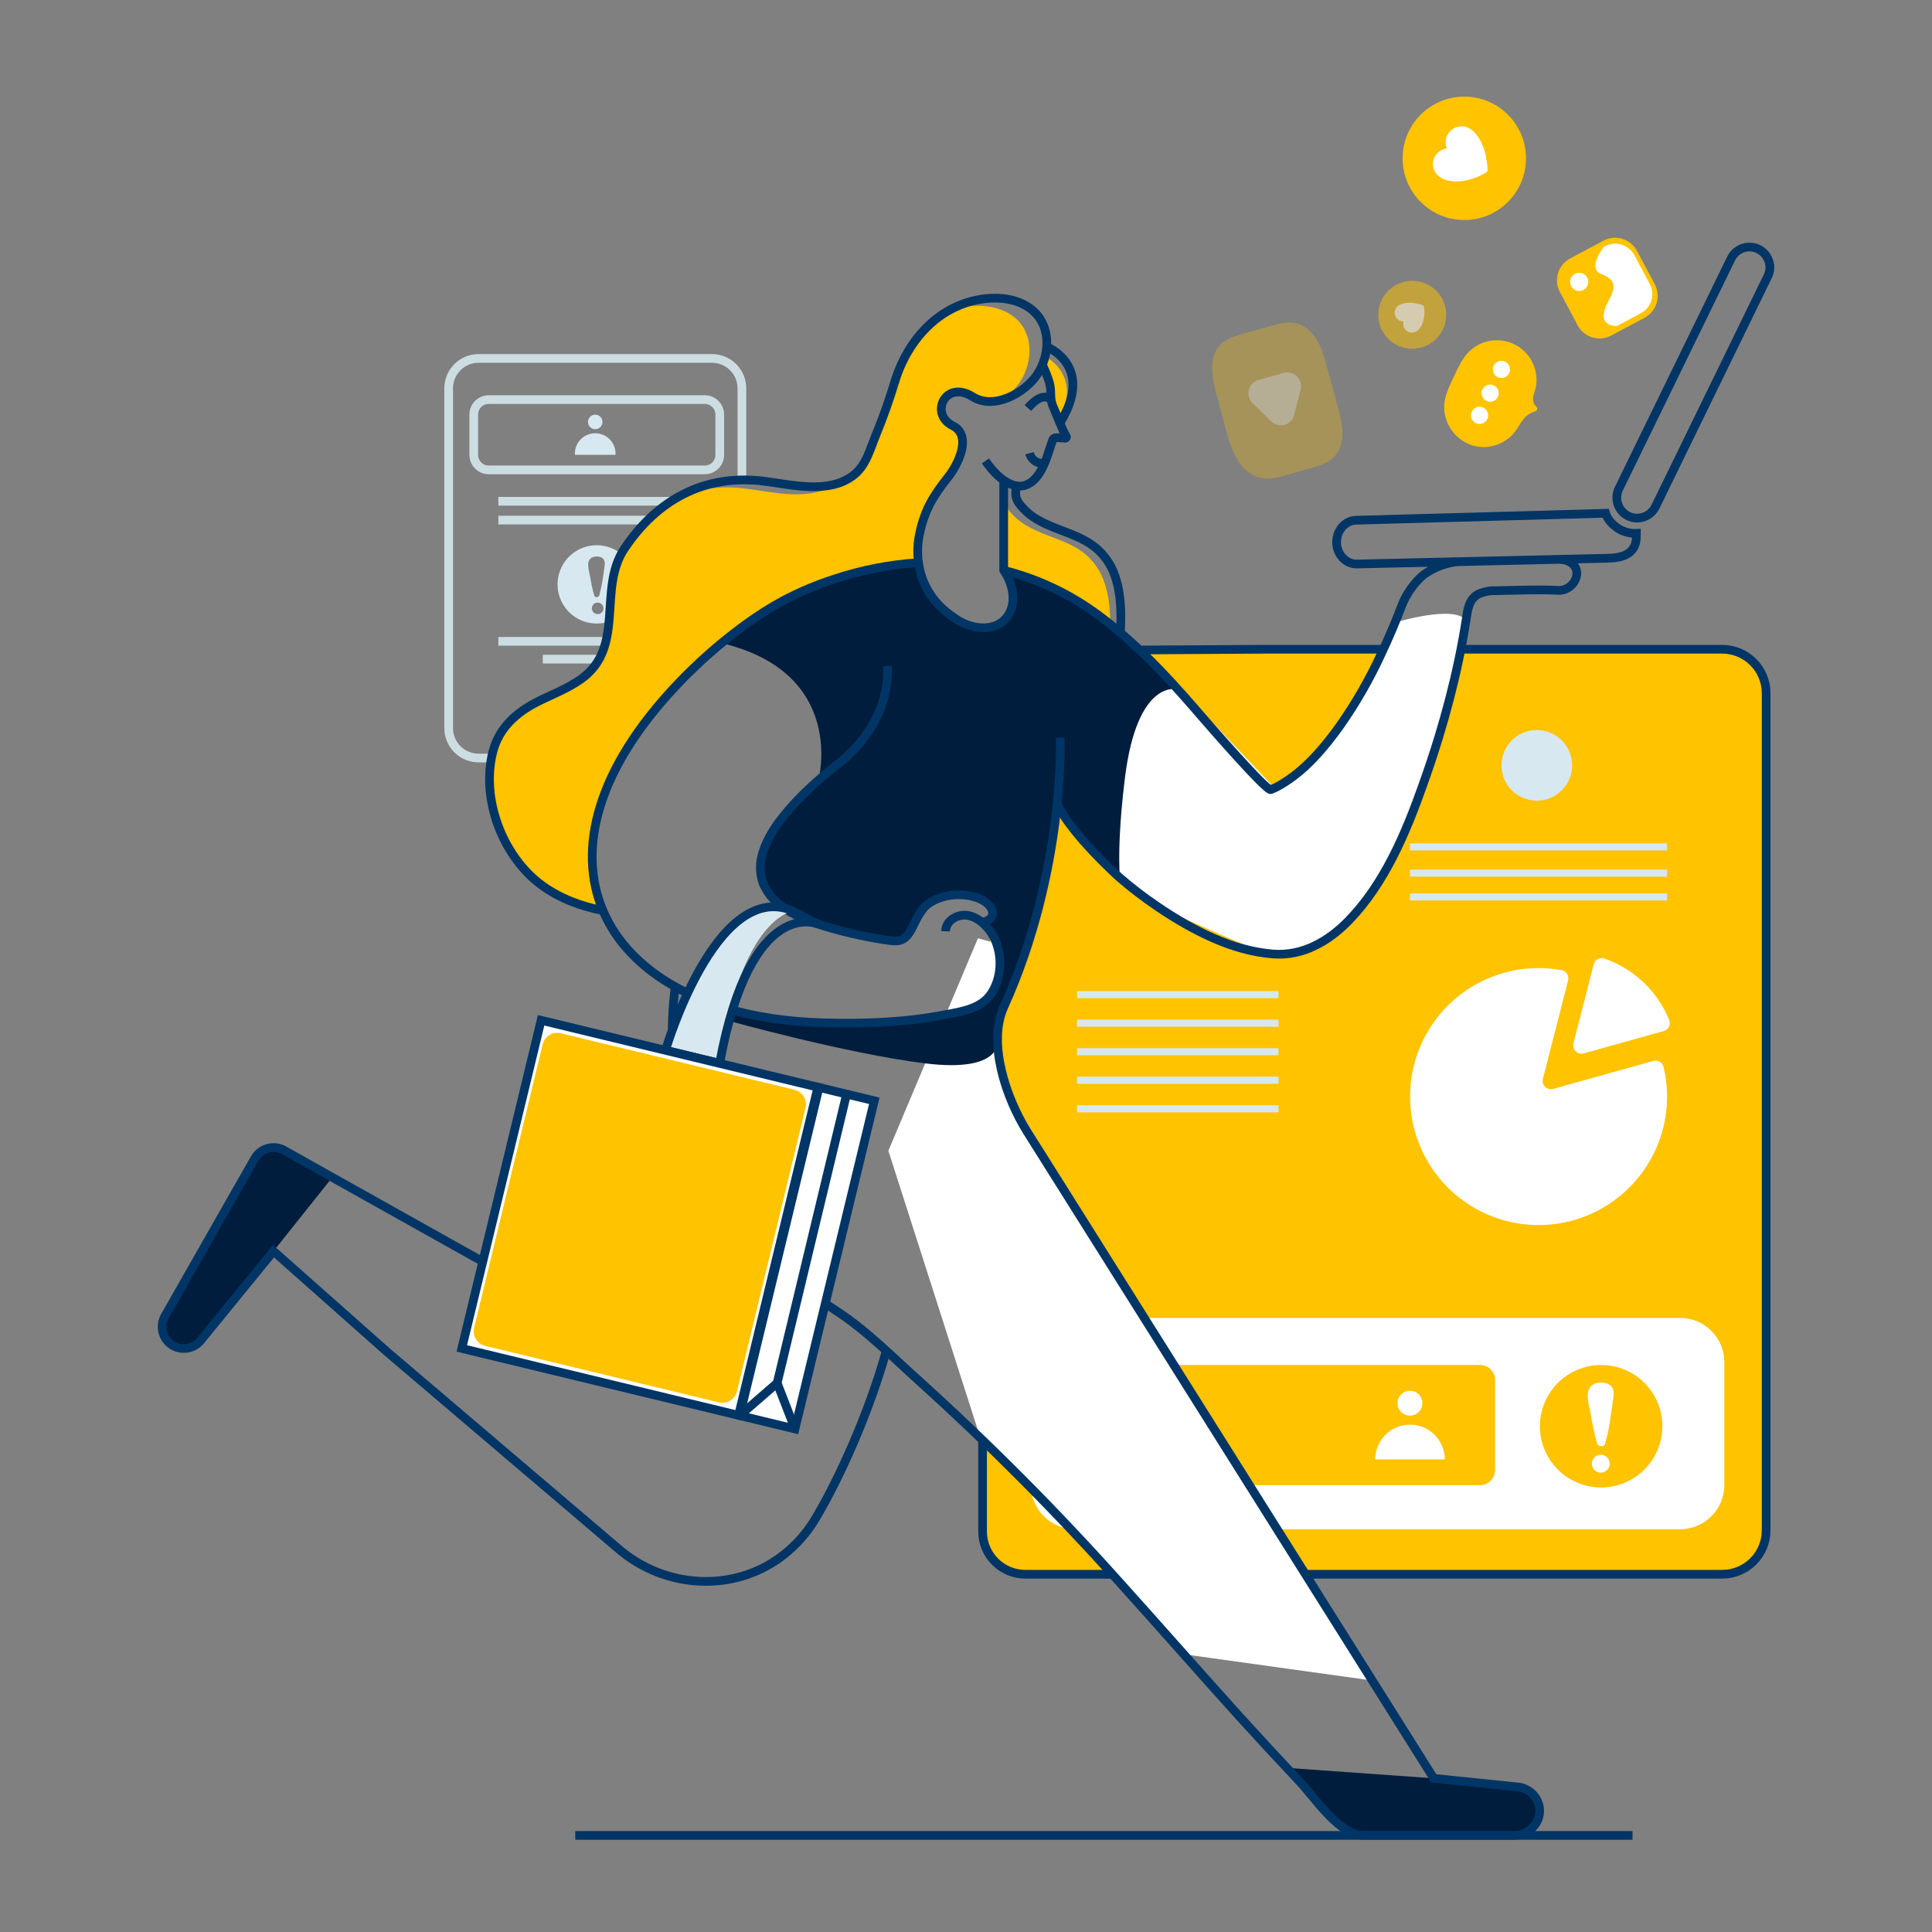 <svg width="331" height="331" viewBox="0 0 331 331" fill="none" xmlns="http://www.w3.org/2000/svg">
<rect x="0" y="0" width="331" height="331" fill="#808080" stroke="none"/>
<path d="M106.203 129.871H81.993C81.32 129.871 80.652 129.738 80.03 129.48C79.407 129.222 78.842 128.844 78.366 128.367C77.889 127.89 77.512 127.324 77.254 126.702C76.997 126.079 76.865 125.411 76.866 124.737V66.531C76.866 65.858 76.999 65.191 77.257 64.569C77.514 63.948 77.892 63.383 78.368 62.907C78.844 62.431 79.41 62.053 80.032 61.796C80.653 61.539 81.32 61.407 81.993 61.407H121.962C122.636 61.405 123.304 61.536 123.928 61.792C124.552 62.049 125.119 62.426 125.597 62.902C126.074 63.378 126.454 63.943 126.712 64.566C126.971 65.189 127.105 65.857 127.105 66.531V82.231" stroke="#CCDDE2" stroke-width="1.49" stroke-miterlimit="10"/>
<path d="M120.747 68.46H83.731C82.314 68.46 81.165 69.609 81.165 71.025V77.936C81.165 79.353 82.314 80.502 83.731 80.502H120.747C122.163 80.502 123.312 79.353 123.312 77.936V71.025C123.312 69.609 122.163 68.46 120.747 68.46Z" stroke="#CCDDE2" stroke-width="1.49" stroke-miterlimit="10"/>
<path d="M101.979 73.531C102.666 73.531 103.223 72.974 103.223 72.287C103.223 71.599 102.666 71.042 101.979 71.042C101.291 71.042 100.734 71.599 100.734 72.287C100.734 72.974 101.291 73.531 101.979 73.531Z" fill="#D7E8F0"/>
<path d="M98.5 77.923C98.471 77.449 98.538 76.974 98.7 76.526C98.862 76.079 99.113 75.67 99.439 75.323C99.764 74.977 100.157 74.701 100.593 74.513C101.03 74.324 101.5 74.227 101.975 74.227C102.451 74.227 102.921 74.324 103.357 74.513C103.793 74.701 104.187 74.977 104.512 75.323C104.838 75.67 105.089 76.079 105.25 76.526C105.412 76.974 105.48 77.449 105.451 77.923H98.5Z" fill="#D7E8F0"/>
<path d="M102.233 93.408C100.906 93.408 99.609 93.802 98.505 94.539C97.402 95.276 96.542 96.324 96.034 97.55C95.526 98.776 95.393 100.125 95.652 101.427C95.912 102.728 96.55 103.923 97.489 104.862C98.427 105.8 99.622 106.439 100.924 106.698C102.225 106.957 103.574 106.824 104.8 106.316C106.026 105.808 107.074 104.949 107.812 103.845C108.549 102.742 108.942 101.445 108.942 100.118C108.943 99.236 108.769 98.364 108.433 97.55C108.095 96.735 107.601 95.996 106.978 95.372C106.355 94.749 105.615 94.255 104.801 93.918C103.987 93.581 103.114 93.408 102.233 93.408ZM102.233 105.205C102.001 105.167 101.79 105.047 101.637 104.868C101.485 104.688 101.401 104.461 101.401 104.225C101.401 103.99 101.485 103.762 101.637 103.583C101.79 103.403 102.001 103.284 102.233 103.246C102.375 103.222 102.521 103.23 102.66 103.268C102.798 103.307 102.927 103.375 103.037 103.468C103.147 103.561 103.235 103.677 103.296 103.808C103.356 103.939 103.387 104.081 103.387 104.225C103.387 104.369 103.356 104.512 103.296 104.643C103.235 104.773 103.147 104.889 103.037 104.983C102.927 105.076 102.798 105.144 102.66 105.182C102.521 105.221 102.375 105.229 102.233 105.205ZM103.474 97.662C103.314 99.145 103.041 100.615 102.657 102.057C102.616 102.134 102.556 102.199 102.481 102.244C102.407 102.289 102.322 102.312 102.235 102.312C102.147 102.312 102.062 102.289 101.988 102.244C101.913 102.199 101.853 102.134 101.813 102.057C101.506 100.994 101.272 99.911 101.111 98.817C100.975 98.022 100.512 96.731 100.955 95.957C101.346 95.265 102.451 95.182 103.09 95.543C103.875 95.99 103.567 96.937 103.474 97.662Z" fill="#D7E8F0"/>
<path d="M85.378 85.878H118.151" stroke="#CCDDE2" stroke-width="1.49" stroke-miterlimit="10"/>
<path d="M85.378 89.105H118.151" stroke="#CCDDE2" stroke-width="1.49" stroke-miterlimit="10"/>
<path d="M85.378 109.875H118.151" stroke="#CCDDE2" stroke-width="1.49" stroke-miterlimit="10"/>
<path d="M92.992 112.928H110.538" stroke="#CCDDE2" stroke-width="1.49" stroke-miterlimit="10"/>
<path d="M287.841 117.433H237.605C233.423 117.433 230.032 120.823 230.032 125.006V210.804C230.032 214.987 233.423 218.378 237.605 218.378H287.841C292.024 218.378 295.414 214.987 295.414 210.804V125.006C295.414 120.823 292.024 117.433 287.841 117.433Z" fill="#FFC300"/>
<path d="M219.173 117.433H184.193C180.01 117.433 176.619 120.823 176.619 125.006V210.804C176.619 214.987 180.01 218.378 184.193 218.378H219.173C223.355 218.378 226.746 214.987 226.746 210.804V125.006C226.746 120.823 223.355 117.433 219.173 117.433Z" fill="#FFC300"/>
<path d="M179.515 269.709H295.054C297.05 269.708 298.964 268.915 300.376 267.504C301.788 266.092 302.582 264.178 302.584 262.182V118.763C302.584 117.774 302.39 116.795 302.012 115.881C301.633 114.967 301.079 114.137 300.38 113.437C299.68 112.738 298.85 112.184 297.936 111.805C297.022 111.427 296.043 111.232 295.054 111.233H216.534L196.012 111.355H195.952L185.575 111.759H185.542L182.812 111.865H182.57L182.368 113.49L181.971 116.512C181.975 116.518 181.978 116.525 181.978 116.532C181.978 116.539 181.975 116.546 181.971 116.552L178.74 121.338L178.078 122.308L176.255 133.979V134.036C176.215 134.019 176.175 133.996 176.125 133.969C176.086 133.946 176.048 133.92 176.013 133.89C175.399 133.428 174.938 132.793 174.689 132.066C174.083 130.53 173.938 128.495 173.931 126.879L173.534 135.747V135.78L172.981 147.626L172.845 150.807C173.103 150.347 173.474 149.685 173.904 148.894L172.531 157.672L172.246 163.998L171.538 179.982L171.511 180.577V180.806L171.326 184.698V184.788C171.326 184.788 170.796 196.211 170.796 196.227L170.747 197.286L170.134 201.91L168.347 214.849V262.182C168.347 263.531 168.711 264.854 169.399 266.014C170.088 267.173 171.076 268.126 172.259 268.772C174.5 269.987 176.979 269.825 179.442 269.742C180.104 269.722 180.766 269.693 181.428 269.656" fill="#FFC300"/>
<path d="M175.13 267.24C175.083 267.24 175.034 267.197 174.977 267.181C174.348 266.955 173.753 266.643 173.21 266.254C172.256 265.576 171.479 264.68 170.944 263.639C170.409 262.599 170.132 261.446 170.135 260.276V197.108L168.347 197.965L168.235 198.022L167.993 197.422L166.798 194.443L166.467 193.619L163.445 186.076C163.445 186.076 169.185 162.853 172.981 147.627C174.372 142.036 175.504 137.521 175.98 135.625C176.126 135.059 176.212 134.728 176.229 134.671C176.23 134.658 176.23 134.645 176.229 134.632C176.238 134.519 176.221 134.406 176.179 134.301C176.132 134.179 176.075 134.06 176.01 133.947C176.002 133.923 175.991 133.901 175.977 133.88C175.583 133.211 175.141 132.571 174.653 131.967L174.024 124.179L174.127 124.099L174.603 123.719L177.86 121.137L178.618 119.131L180.105 115.232L180.767 113.494H182.342H182.746H185.596L196.128 113.461H197.032L217.014 113.342H293.472C294.435 113.342 295.388 113.531 296.278 113.9C297.167 114.269 297.975 114.809 298.655 115.491C299.335 116.172 299.875 116.98 300.242 117.871C300.61 118.76 300.798 119.714 300.797 120.677V260.276C300.798 261.239 300.61 262.192 300.242 263.082C299.875 263.972 299.335 264.781 298.655 265.462C297.975 266.143 297.167 266.684 296.278 267.052C295.388 267.421 294.435 267.611 293.472 267.611H179.654" fill="#FFC300"/>
<path d="M182.779 111.428L185.486 111.412H185.543L195.936 111.355H196.009L216.531 111.233H295.054C297.051 111.234 298.966 112.027 300.378 113.439C301.79 114.851 302.583 116.766 302.584 118.763V262.182C302.582 264.178 301.788 266.092 300.376 267.504C298.965 268.915 297.05 269.708 295.054 269.709H175.672C173.727 269.709 171.861 268.936 170.486 267.561C169.11 266.185 168.337 264.319 168.337 262.374V246.715" stroke="#003566" stroke-width="1.49" stroke-miterlimit="10"/>
<path d="M287.842 225.792H184.193C180.01 225.792 176.619 229.182 176.619 233.365V254.42C176.619 258.603 180.01 261.993 184.193 261.993H287.842C292.025 261.993 295.415 258.603 295.415 254.42V233.365C295.415 229.182 292.025 225.792 287.842 225.792Z" fill="white"/>
<path d="M253.574 233.855H186.619C185.203 233.855 184.054 235.004 184.054 236.42V251.885C184.054 253.301 185.203 254.45 186.619 254.45H253.574C254.991 254.45 256.139 253.301 256.139 251.885V236.42C256.139 235.004 254.991 233.855 253.574 233.855Z" fill="#FFC300"/>
<path d="M241.562 242.53C242.739 242.53 243.693 241.576 243.693 240.398C243.693 239.221 242.739 238.267 241.562 238.267C240.384 238.267 239.43 239.221 239.43 240.398C239.43 241.576 240.384 242.53 241.562 242.53Z" fill="white"/>
<path d="M235.609 250.036C235.609 248.456 236.237 246.941 237.354 245.823C238.472 244.706 239.987 244.078 241.567 244.078C243.148 244.078 244.663 244.706 245.78 245.823C246.898 246.941 247.525 248.456 247.525 250.036H235.609Z" fill="white"/>
<path d="M274.324 233.858C272.248 233.856 270.218 234.47 268.491 235.621C266.765 236.773 265.418 238.411 264.623 240.329C263.827 242.246 263.618 244.357 264.022 246.393C264.426 248.429 265.425 250.299 266.892 251.768C268.36 253.236 270.229 254.236 272.265 254.641C274.301 255.047 276.411 254.839 278.329 254.044C280.247 253.25 281.886 251.905 283.039 250.179C284.192 248.452 284.807 246.423 284.807 244.347C284.807 242.97 284.536 241.606 284.01 240.334C283.483 239.062 282.711 237.905 281.738 236.931C280.764 235.957 279.609 235.185 278.337 234.657C277.065 234.13 275.701 233.858 274.324 233.858ZM274.324 252.305C274.116 252.314 273.909 252.281 273.715 252.209C273.52 252.136 273.342 252.025 273.192 251.881C273.042 251.738 272.922 251.565 272.841 251.374C272.759 251.183 272.717 250.978 272.717 250.77C272.717 250.562 272.759 250.357 272.841 250.166C272.922 249.975 273.042 249.803 273.192 249.659C273.342 249.516 273.52 249.404 273.715 249.332C273.909 249.259 274.116 249.226 274.324 249.236C274.718 249.254 275.091 249.424 275.364 249.71C275.636 249.995 275.789 250.375 275.789 250.77C275.789 251.165 275.636 251.545 275.364 251.831C275.091 252.117 274.718 252.286 274.324 252.305ZM276.254 240.504C275.923 242.782 275.655 245.171 274.976 247.376C274.824 247.909 273.821 247.909 273.652 247.376C273.171 245.715 272.804 244.023 272.553 242.312C272.341 241.07 271.616 239.051 272.311 237.846C272.924 236.764 274.652 236.635 275.645 237.184C276.883 237.886 276.386 239.372 276.254 240.504Z" fill="#FFC300"/>
<path d="M285.466 190.405C284.957 194.791 283.142 198.922 280.255 202.263C277.368 205.604 273.544 207.999 269.278 209.139C265.013 210.278 260.503 210.109 256.335 208.652C252.167 207.196 248.534 204.52 245.906 200.972C243.278 197.424 241.778 193.167 241.6 188.756C241.422 184.344 242.575 179.981 244.909 176.233C247.243 172.485 250.649 169.526 254.687 167.739C258.724 165.951 263.205 165.42 267.549 166.212C267.74 166.249 267.921 166.325 268.081 166.434C268.242 166.544 268.379 166.685 268.483 166.849C268.587 167.014 268.656 167.198 268.686 167.39C268.716 167.582 268.706 167.778 268.657 167.966L268.224 169.658L264.338 184.831C264.276 185.073 264.279 185.327 264.346 185.567C264.413 185.808 264.542 186.027 264.721 186.201C264.899 186.376 265.12 186.501 265.362 186.563C265.604 186.625 265.858 186.622 266.099 186.555L281.182 182.338L283.245 181.762C283.428 181.711 283.621 181.696 283.81 181.721C283.999 181.745 284.182 181.807 284.346 181.903C284.511 181.999 284.655 182.127 284.769 182.28C284.884 182.432 284.966 182.607 285.012 182.792C285.606 185.284 285.759 187.86 285.466 190.405Z" fill="white"/>
<path d="M285.984 174.768C286.055 174.952 286.087 175.15 286.077 175.349C286.067 175.547 286.015 175.74 285.926 175.917C285.836 176.094 285.711 176.25 285.557 176.375C285.403 176.501 285.225 176.592 285.034 176.644L283.614 177.042L271.33 180.474C271.09 180.541 270.836 180.544 270.594 180.481C270.352 180.419 270.131 180.295 269.952 180.12C269.774 179.945 269.645 179.726 269.577 179.486C269.51 179.245 269.508 178.992 269.569 178.75L272.744 166.397L273.048 165.212C273.096 165.023 273.182 164.847 273.301 164.693C273.42 164.539 273.57 164.412 273.74 164.319C273.911 164.226 274.099 164.169 274.292 164.152C274.486 164.134 274.681 164.157 274.865 164.219C277.364 165.081 279.65 166.469 281.568 168.288C283.485 170.108 284.991 172.317 285.984 174.768Z" fill="white"/>
<path d="M263.291 137.173C266.633 137.173 269.342 134.464 269.342 131.122C269.342 127.781 266.633 125.071 263.291 125.071C259.95 125.071 257.241 127.781 257.241 131.122C257.241 134.464 259.95 137.173 263.291 137.173Z" fill="#D7E8F0"/>
<path d="M285.611 144.494H241.565V145.706H285.611V144.494Z" fill="#D7E8F0"/>
<path d="M285.611 148.976H241.565V150.188H285.611V148.976Z" fill="#D7E8F0"/>
<path d="M285.611 153.062H241.565V154.273H285.611V153.062Z" fill="#D7E8F0"/>
<path d="M219.033 169.803H184.53V171.014H219.033V169.803Z" fill="#D7E8F0"/>
<path d="M219.033 174.691H184.53V175.903H219.033V174.691Z" fill="#D7E8F0"/>
<path d="M219.033 179.578H184.53V180.79H219.033V179.578Z" fill="#D7E8F0"/>
<path d="M219.033 184.467H184.53V185.678H219.033V184.467Z" fill="#D7E8F0"/>
<path d="M219.033 189.355H184.53V190.567H219.033V189.355Z" fill="#D7E8F0"/>
<path d="M179.795 135.38C179.795 135.38 190.281 151.894 202.231 157.084C214.18 162.274 217.913 164.568 222.484 162.711C227.056 160.854 235.83 158.252 242.013 139.872C248.197 121.491 251.142 111.816 251.361 107.364C251.579 102.912 239.286 106.57 239.286 106.57C239.286 106.57 232.666 126.082 218.162 134.791L197.504 112.971L179.795 135.38Z" fill="white"/>
<path d="M167.543 160.758L175.983 163.048C175.983 163.048 166.182 176.563 174.898 190.713C183.613 204.864 201.56 233.412 201.56 233.412L235.911 288.027L203.784 283.549L179.796 257.274L167.549 245.064L152.201 197.151L167.543 160.758Z" fill="white"/>
<path d="M29.728 230.598C30.487 231.009 31.365 231.141 32.212 230.972C33.058 230.804 33.818 230.345 34.362 229.675L46.854 214.359L56.933 201.709L48.681 197.075C47.826 196.592 46.815 196.468 45.869 196.731C44.923 196.993 44.12 197.62 43.636 198.475L28.258 225.484C28.013 225.915 27.857 226.391 27.798 226.883C27.74 227.375 27.78 227.874 27.917 228.35C28.054 228.827 28.285 229.271 28.596 229.657C28.907 230.043 29.292 230.363 29.728 230.598Z" fill="#001D3D"/>
<path d="M219.874 302.839L230.271 313.067C231.168 313.952 232.377 314.449 233.637 314.451H259.637C260.444 314.454 261.234 314.222 261.911 313.785C262.588 313.346 263.123 312.72 263.45 311.983C263.778 311.246 263.884 310.43 263.755 309.634C263.626 308.838 263.269 308.096 262.726 307.5C262.042 306.735 261.098 306.254 260.078 306.149L245.656 304.67L219.874 302.839Z" fill="#001D3D"/>
<path d="M124.93 174.913C124.93 174.913 145.038 180.507 158.444 182.175C171.849 183.843 170.909 178.283 170.909 178.283L172.548 171.259C176.851 164.248 179.35 149.333 179.35 149.333L181.078 137.665L183.6 142.104L191.752 150.316L191.852 150.396C191.603 146.473 191.792 140.962 192.706 133.455C194.811 116.078 201.782 118.093 201.782 118.093L200.759 116.971C195.943 108.958 180.568 100.488 175.656 98.462C170.744 96.436 172.846 99.306 173.471 101.441C174.097 103.576 172.309 109.583 165.15 106.525C157.99 103.467 157.63 96.814 157.63 96.814H154.303C133.897 99.266 123.52 110.149 123.52 110.149C145.197 115.263 140.222 133.65 140.222 133.65L138.256 135.448C130.56 142.121 130.024 148.555 130.689 151.236C131.355 153.918 136.101 157.525 144.671 159.617C153.241 161.709 154.8 161.713 156.736 158.009C158.672 154.305 160.93 153.848 164.018 153.292C167.106 152.736 170.889 154.93 170.026 156.658C169.162 158.386 168.536 156.877 170.688 161.544C172.839 166.211 171.839 168.584 166.054 172.884C160.268 177.184 134.542 174.771 134.542 174.771C122.239 171.368 124.93 174.913 124.93 174.913Z" fill="#001D3D"/>
<path d="M171.962 96.924V97.629V97.808C177.714 99.245 183.13 101.788 187.91 105.295C188.684 105.861 189.439 106.437 190.184 107.043C190.203 104.61 189.995 102.167 189.21 99.863C188.575 97.886 187.378 96.137 185.765 94.829C184.345 93.697 182.667 92.972 180.978 92.317C179.29 91.661 177.632 91.085 176.083 90.201C174.778 89.487 173.637 88.506 172.737 87.322C172.421 86.893 172.224 86.389 172.166 85.86C172.108 85.331 172.19 84.796 172.406 84.31C172.253 84.299 172.103 84.269 171.959 84.22L171.962 96.924Z" fill="#FFC300"/>
<path d="M171.962 96.924V97.629V97.808C177.714 99.245 183.13 101.788 187.91 105.295C188.684 105.861 189.439 106.437 190.184 107.043C190.203 104.61 189.995 102.167 189.21 99.863C188.575 97.886 187.378 96.137 185.765 94.829C184.345 93.697 182.667 92.972 180.978 92.317C179.29 91.661 177.632 91.085 176.083 90.201C174.778 89.487 173.637 88.506 172.737 87.322C172.421 86.893 172.224 86.389 172.166 85.86C172.108 85.331 172.19 84.796 172.406 84.31C172.253 84.299 172.103 84.269 171.959 84.22L171.962 96.924Z" fill="#FFC300"/>
<path d="M92.499 151.877C94.66 153.423 97.062 154.601 99.609 155.362C100.704 155.7 101.817 155.978 102.942 156.197C98.496 145.72 101.823 131.938 115.851 117.241C118.252 114.721 120.81 112.353 123.507 110.151C127.866 106.606 131.739 103.965 136.306 101.84C138.351 100.896 140.452 100.077 142.595 99.387C146.397 98.122 150.321 97.259 154.303 96.815C155.207 96.706 156.1 96.626 157.004 96.577C156.783 95.025 156.827 93.447 157.133 91.91C157.967 87.689 159.42 85.263 162.062 81.937C163.717 79.841 166.302 74.837 162.856 73.109C160.681 72.026 160.483 69.799 161.506 68.475C162.369 67.323 164.117 66.797 166.272 68.144C167.761 69.097 169.529 69.157 171.237 68.69C172.564 67.917 173.713 66.876 174.613 65.632C177.115 62.047 177.205 56.615 173.289 53.984C171.154 52.544 168.433 52.196 165.881 52.474C164.739 52.6 163.612 52.846 162.522 53.209C162.517 53.207 162.512 53.206 162.507 53.206C162.501 53.206 162.497 53.207 162.492 53.209C157.858 55.702 154.564 60.309 152.976 65.502C152.042 68.571 150.99 71.609 149.758 74.588C148.745 77.031 148.04 80 145.786 81.668C144.844 82.365 143.775 82.871 142.639 83.158C138.379 85.859 132.47 84.3 127.813 83.724C124.09 83.215 120.299 83.596 116.751 84.836C112.779 86.845 109.363 90.053 106.593 94.223C102.015 101.125 106.861 111.075 99.205 116.516C96.888 118.155 94.24 119.148 91.707 120.419C88.093 122.256 85.174 124.867 84.094 128.889C81.963 137.002 85.756 146.981 92.499 151.877Z" fill="#FFC300"/>
<path d="M279.696 314.45H98.559" stroke="#003566" stroke-width="1.49" stroke-miterlimit="10"/>
<path d="M178.605 62.363C179.071 63.328 179.468 64.323 179.797 65.342C180.273 66.997 179.757 68.023 180.482 69.602C180.73 70.148 181.088 71.072 181.475 72.005C181.584 71.787 181.684 71.608 181.743 71.469C184.583 65.143 180.849 62.095 179.052 61.052C178.938 61.5 178.788 61.939 178.605 62.363Z" fill="#FFC300"/>
<path d="M178.605 62.363C179.071 63.328 179.468 64.323 179.797 65.342C180.273 66.997 179.757 68.023 180.482 69.602C180.73 70.148 181.088 71.072 181.475 72.005C181.584 71.787 181.684 71.608 181.743 71.469C184.583 65.143 180.849 62.095 179.052 61.052C178.938 61.5 178.788 61.939 178.605 62.363Z" fill="#FFC300"/>
<path d="M115.676 169.075C113.941 182.752 115.345 206.478 143.354 224.63C148.395 227.897 152.933 232.511 157.378 236.5C169.503 247.456 181.037 259.048 191.931 271.228C198.601 278.623 205.41 286.395 212.172 293.882C215.639 297.708 219.143 301.499 222.685 305.255C225.293 308.006 229.43 314.447 233.624 314.447H259.396C261.713 314.447 263.818 312.55 263.785 310.223C263.766 309.218 263.385 308.253 262.713 307.506C262.029 306.741 261.085 306.26 260.065 306.155L245.643 304.676L175.964 193.864C172.369 188.144 169.182 178.73 171.962 172.564C182.554 149.109 181.644 126.376 181.644 126.376" stroke="#003566" stroke-width="1.49" stroke-miterlimit="10"/>
<path d="M151.751 231.76C148.713 242.435 143.807 253.275 139.756 260.1C138.288 262.592 136.352 264.777 134.056 266.535C125.754 272.893 114.02 272.215 106.06 265.439L66.469 231.74L46.857 214.359L34.365 229.674C33.775 230.393 32.936 230.864 32.015 230.995C31.094 231.125 30.158 230.905 29.391 230.379C28.624 229.853 28.082 229.058 27.872 228.152C27.663 227.246 27.8 226.294 28.258 225.484L43.64 198.481C44.123 197.627 44.926 196.999 45.873 196.737C46.818 196.475 47.83 196.598 48.684 197.081L56.936 201.715L104.216 228.195C105.003 228.635 105.883 228.882 106.783 228.916C107.684 228.95 108.58 228.769 109.397 228.389C110.214 228.009 110.93 227.44 111.484 226.73C112.039 226.019 112.417 225.187 112.587 224.302L118.188 194.936" stroke="#003566" stroke-width="1.49" stroke-miterlimit="10"/>
<path d="M171.962 82.253V96.817V97.522V97.701C173.461 99.885 174.216 102.997 172.786 105.314C170.87 108.422 166.64 107.905 163.958 106.168C163.169 105.657 162.416 105.093 161.704 104.479C159.318 102.406 157.773 99.531 157.362 96.396C157.141 94.844 157.185 93.266 157.491 91.729C158.331 87.512 159.781 85.089 162.426 81.753C164.081 79.668 166.663 74.656 163.214 72.928C159.172 70.913 161.972 65.014 166.63 67.963C170.244 70.257 175.438 67.397 177.582 64.323C180.085 60.738 180.174 55.306 176.258 52.675C174.123 51.235 171.403 50.887 168.851 51.165C161.075 52.019 155.541 58.096 153.327 65.325C152.393 68.394 151.341 71.432 150.109 74.411C149.097 76.854 148.392 79.823 146.137 81.492C141.834 84.699 135.631 83.021 130.776 82.425C120.667 81.184 112.514 85.662 106.944 94.046C102.366 100.948 107.212 110.898 99.556 116.339C97.239 117.978 94.591 118.971 92.059 120.242C88.444 122.079 85.525 124.69 84.462 128.712C82.317 136.815 86.117 146.794 92.853 151.69C95.941 153.934 99.556 155.275 103.309 156.01" stroke="#003566" stroke-width="1.49" stroke-miterlimit="10"/>
<path d="M191.919 108.929C191.939 108.744 191.945 108.565 191.955 108.389C192.124 105.189 192.104 101.872 191.061 98.79C190.422 96.816 189.224 95.068 187.612 93.759C186.189 92.63 184.511 91.899 182.829 91.243C181.148 90.588 179.48 90.019 177.934 89.132C176.625 88.421 175.484 87.438 174.588 86.249C174.273 85.822 174.077 85.319 174.019 84.792C173.961 84.265 174.043 83.732 174.257 83.247" stroke="#003566" stroke-width="1.49" stroke-miterlimit="10"/>
<path d="M168.828 78.969C170 80.644 171.588 82.452 173.591 83.104C176.183 83.948 177.927 81.747 178.857 79.605C179.413 78.331 179.797 76.974 180.247 75.656C180.393 75.223 180.482 75.014 180.979 74.994C181.475 74.974 181.998 75.074 182.508 75.074C182.545 75.073 182.58 75.062 182.611 75.043C182.642 75.024 182.667 74.998 182.684 74.965C182.701 74.933 182.71 74.897 182.708 74.861C182.707 74.825 182.696 74.79 182.677 74.759C181.992 73.716 180.969 70.873 180.453 69.735C179.734 68.156 180.254 67.133 179.771 65.475C179.442 64.456 179.046 63.461 178.586 62.496" stroke="#003566" stroke-width="1.49" stroke-miterlimit="10"/>
<path d="M179.35 59.434C179.35 59.434 186.417 62.145 182.766 70.291C182.541 70.784 181.988 71.814 181.727 72.277" stroke="#003566" stroke-width="1.49" stroke-miterlimit="10"/>
<path d="M255.576 36.208C255.576 36.208 255.615 36.228 255.695 36.258L255.576 36.208Z" fill="#FFC300"/>
<path d="M178.959 79.37C178.393 79.448 177.819 79.317 177.343 79.001C176.867 78.686 176.522 78.207 176.374 77.656" stroke="#003566" stroke-width="1.49" stroke-miterlimit="10"/>
<path d="M180.154 68.461C178.691 67.269 177.085 68.792 176.106 69.897" stroke="#003566" stroke-width="1.49" stroke-miterlimit="10"/>
<path d="M157.371 96.4C152.465 96.711 147.618 97.653 142.953 99.204C135.34 101.699 130.097 104.92 123.877 109.968C121.181 112.173 118.624 114.545 116.221 117.068C102.18 131.764 98.86 145.553 103.312 156.026C106.93 164.559 115.271 169.852 123.818 172.55C129.408 174.311 135.234 175.069 141.079 175.237C148.047 175.436 155.074 175.171 161.932 173.847C164.822 173.291 168.152 172.834 169.876 170.15C171.601 167.466 171.747 163.844 170.466 160.968C169.264 158.29 166.02 155.411 163.088 157.512C162.763 157.747 162.495 158.053 162.305 158.406C162.115 158.759 162.008 159.151 161.992 159.551" stroke="#003566" stroke-width="1.49" stroke-miterlimit="10"/>
<path d="M152.072 114.108C152.436 125.084 143.135 131.204 143.135 131.204C140.05 133.703 137.051 136.388 134.529 139.463C132.917 141.425 131.421 143.623 130.679 146.083C130.125 147.76 130.134 149.572 130.706 151.243C131.338 152.788 132.382 154.13 133.724 155.122C136.233 157.085 139.285 158.101 142.311 158.982C145.644 159.936 149.04 160.659 152.472 161.146C154.458 161.431 155.296 160.815 156.203 159.097C157.024 157.542 157.696 155.741 159.215 154.725C161.32 153.312 164.147 152.984 166.583 153.566C170.34 154.46 171.3 157.439 168.238 158.042" stroke="#003566" stroke-width="1.49" stroke-miterlimit="10"/>
<path d="M149.778 188.574L92.697 174.781L79.112 230.998L134.611 244.794L136.392 243.976L149.778 188.574Z" fill="white"/>
<path d="M123.441 180.67C126.148 161.717 132.017 157.03 135.837 156.093L135.585 155.954C124.053 151.466 116.056 173.673 114.358 178.866L123.441 180.67Z" fill="#D7E8F0"/>
<path d="M123.282 182.172C125.989 163.219 132.017 157.016 135.837 156.093L135.585 155.954C124.053 151.465 115.725 174.741 114.021 179.931L123.282 182.172Z" fill="#D7E8F0"/>
<path d="M135.585 155.954C122.544 150.883 114.021 179.931 114.021 179.931L123.289 182.172C128.674 153.044 140.229 158.34 140.229 158.34C139.822 158.218 135.585 155.954 135.585 155.954Z" stroke="#003566" stroke-width="1.49" stroke-miterlimit="10"/>
<path d="M92.061 177.46L79.115 231.016L124.148 241.902L137.094 188.346L92.061 177.46Z" fill="#FFC300"/>
<path d="M92.748 174.625L79.116 231.018L126.532 242.481L140.165 186.088L92.748 174.625Z" fill="white"/>
<path d="M92.972 178.915L81.23 227.483C80.898 228.86 81.744 230.247 83.121 230.58L123.167 240.26C124.544 240.593 125.931 239.747 126.263 238.37L138.004 189.801C138.337 188.424 137.491 187.038 136.114 186.705L96.068 177.024C94.691 176.691 93.305 177.537 92.972 178.915Z" fill="#FFC300"/>
<path d="M92.707 174.801L79.117 231.017L126.534 242.48L140.124 186.263L92.707 174.801Z" stroke="#003566" stroke-width="1.49" stroke-miterlimit="10"/>
<path d="M140.323 186.308L126.733 242.524L136.199 244.813L149.788 188.596L140.323 186.308Z" fill="white"/>
<path d="M140.323 186.308L126.733 242.524L136.199 244.813L149.788 188.596L140.323 186.308Z" stroke="#003566" stroke-width="1.49" stroke-miterlimit="10"/>
<path d="M136.193 244.795L133.145 236.954L126.727 242.508" stroke="#003566" stroke-width="1.49" stroke-miterlimit="10"/>
<path d="M145.048 187.433L133.145 236.954" stroke="#003566" stroke-width="1.49" stroke-miterlimit="10"/>
<path d="M249.466 96.238C249.287 96.268 249.135 96.298 248.939 96.338C247.149 96.65 245.451 97.363 243.974 98.423C242.356 99.674 240.886 101.849 240.171 103.719C239.09 106.559 237.902 109.353 236.606 112.1C234.651 116.335 232.324 120.389 229.655 124.214C226.885 128.107 223.558 132.052 219.368 134.475C218.842 134.793 218.288 135.063 217.713 135.28C217.008 135.578 207.088 124.165 205.995 122.894C201.616 117.8 197.088 112.755 191.954 108.396C190.654 107.284 189.306 106.211 187.923 105.208C183.14 101.698 177.72 99.152 171.965 97.711" stroke="#003566" stroke-width="1.49" stroke-miterlimit="10"/>
<path d="M267.313 95.82C267.333 95.825 267.353 95.825 267.373 95.82C271.96 96.356 270.163 101.302 266.936 101.143C263.371 100.964 259.816 101.143 256.261 101.202C255.281 101.17 254.305 101.35 253.401 101.729C251.614 102.583 251.445 104.489 251.177 106.217C250.819 108.481 250.412 110.745 249.932 112.989C248.999 117.438 247.847 121.827 246.526 126.176C245.672 128.996 244.729 131.803 243.736 134.58C240.836 142.763 237.182 151.442 231.035 157.75C227.639 161.246 223.191 163.828 218.176 163.45C211.116 162.924 204.324 159.379 198.336 155.347C198.311 155.33 198.287 155.31 198.266 155.288C196.032 153.783 193.889 152.145 191.852 150.382C191.852 150.382 183.6 143.034 181.078 137.652" stroke="#003566" stroke-width="1.49" stroke-miterlimit="10"/>
<path d="M280.358 91.373V91.837C280.358 95.034 277.783 95.584 275.558 95.637L232.505 96.63C230.618 96.679 229.033 95.028 228.993 92.965V92.879C228.993 90.857 230.476 89.175 232.34 89.129C232.34 89.129 256.423 88.451 275.075 87.938C275.429 89.066 276.296 89.94 277.372 90.622C278.271 91.162 279.31 91.424 280.358 91.373Z" stroke="#003566" stroke-width="1.49" stroke-miterlimit="10"/>
<path d="M303.23 45.817C303.23 46.344 303.105 46.863 302.866 47.333L283.625 86.805C283.399 87.261 283.077 87.663 282.681 87.982C282.285 88.302 281.825 88.533 281.331 88.658C280.536 88.859 279.695 88.772 278.958 88.413C278.368 88.123 277.872 87.674 277.525 87.117C277.178 86.559 276.995 85.915 276.995 85.259C276.998 84.734 277.118 84.216 277.346 83.743L296.597 44.268C296.947 43.563 297.524 42.997 298.236 42.661C298.948 42.326 299.753 42.241 300.519 42.419C301.285 42.599 301.969 43.031 302.458 43.647C302.948 44.263 303.215 45.026 303.217 45.814L303.23 45.817Z" stroke="#003566" stroke-width="1.49" stroke-miterlimit="10"/>
<path d="M250.872 37.698C256.711 37.698 261.445 32.965 261.445 27.126C261.445 21.287 256.711 16.554 250.872 16.554C245.034 16.554 240.3 21.287 240.3 27.126C240.3 32.965 245.034 37.698 250.872 37.698Z" fill="#FFC300"/>
<path d="M247.512 30.764C247.161 30.632 246.833 30.448 246.539 30.217C246.02 29.826 245.663 29.258 245.536 28.621C245.409 27.984 245.521 27.322 245.85 26.762C246.065 26.398 246.361 26.089 246.715 25.859C247.07 25.63 247.473 25.485 247.892 25.438C247.66 24.891 247.611 24.284 247.755 23.707C247.898 23.131 248.225 22.617 248.687 22.243C249.148 21.869 249.719 21.655 250.313 21.634C250.906 21.614 251.49 21.787 251.977 22.128C253 22.84 253.708 24.094 254.142 25.239C254.365 25.841 254.53 26.462 254.632 27.096C254.681 27.427 255.019 29.248 254.754 29.433C253.006 30.644 249.753 31.618 247.512 30.764Z" fill="white"/>
<g opacity="0.72">
<path opacity="0.72" d="M241.952 59.752C245.166 59.752 247.771 57.147 247.771 53.933C247.771 50.72 245.166 48.114 241.952 48.114C238.738 48.114 236.133 50.72 236.133 53.933C236.133 57.147 238.738 59.752 241.952 59.752Z" fill="#FFC300"/>
<path opacity="0.72" d="M243.104 56.402C242.964 56.554 242.801 56.684 242.621 56.786C242.312 56.966 241.949 57.028 241.598 56.959C241.248 56.89 240.935 56.696 240.717 56.412C240.575 56.226 240.478 56.01 240.434 55.78C240.389 55.55 240.399 55.313 240.462 55.088C240.137 55.09 239.819 54.986 239.557 54.793C239.295 54.599 239.103 54.325 239.01 54.013C238.917 53.701 238.927 53.367 239.04 53.061C239.153 52.755 239.362 52.495 239.635 52.318C240.256 51.974 240.963 51.818 241.671 51.867C242.024 51.877 242.376 51.924 242.72 52.006C242.895 52.046 243.895 52.258 243.935 52.43C244.19 53.579 244.007 55.442 243.104 56.402Z" fill="white"/>
</g>
<path d="M274.71 41.233L268.999 44.277C266.928 45.381 266.144 47.956 267.248 50.027L270.292 55.737C271.396 57.809 273.97 58.593 276.042 57.489L281.752 54.445C283.823 53.34 284.607 50.766 283.503 48.695L280.459 42.984C279.355 40.913 276.781 40.129 274.71 41.233Z" fill="#FFC300"/>
<path d="M276.999 55.866L281.133 53.661C281.995 53.199 282.639 52.414 282.924 51.478C283.209 50.542 283.113 49.532 282.655 48.667L280.007 43.702C279.545 42.839 278.76 42.195 277.824 41.909C276.888 41.624 275.877 41.721 275.013 42.179L274.734 42.328C273.702 43.761 272.328 46.214 274.403 46.985C277.382 48.101 276.512 49.772 275.396 51.914C274.45 53.711 274.208 55.813 276.999 55.866Z" fill="white"/>
<path d="M270.56 49.855C271.423 49.855 272.122 49.155 272.122 48.293C272.122 47.43 271.423 46.73 270.56 46.73C269.697 46.73 268.997 47.43 268.997 48.293C268.997 49.155 269.697 49.855 270.56 49.855Z" fill="white"/>
<path d="M251.315 75.931C251.894 76.213 252.51 76.409 253.145 76.514C254.312 76.692 255.504 76.566 256.606 76.146C257.709 75.726 258.683 75.027 259.434 74.117C260.014 73.396 260.447 72.492 261.056 71.764C261.473 71.233 262.03 70.829 262.665 70.599C262.883 70.552 263.086 70.454 263.257 70.311C263.675 69.881 262.966 69.516 262.824 69.169C262.61 68.608 262.61 67.989 262.824 67.428C263.367 65.954 263.383 64.337 262.867 62.853C262.352 61.369 261.337 60.109 259.997 59.289C258.657 58.469 257.074 58.139 255.518 58.356C253.962 58.573 252.529 59.322 251.464 60.477C250.411 61.612 249.779 63.062 249.124 64.449C248.541 65.683 247.922 66.912 247.601 68.239C246.856 71.383 248.538 74.578 251.315 75.931Z" fill="#FFC300"/>
<path d="M257.227 64.76C258.041 64.76 258.7 64.1 258.7 63.287C258.7 62.473 258.041 61.814 257.227 61.814C256.414 61.814 255.754 62.473 255.754 63.287C255.754 64.1 256.414 64.76 257.227 64.76Z" fill="white"/>
<path d="M255.297 68.825C256.111 68.825 256.77 68.166 256.77 67.352C256.77 66.539 256.111 65.879 255.297 65.879C254.484 65.879 253.824 66.539 253.824 67.352C253.824 68.166 254.484 68.825 255.297 68.825Z" fill="white"/>
<path d="M253.488 72.638C254.301 72.638 254.961 71.979 254.961 71.165C254.961 70.352 254.301 69.692 253.488 69.692C252.674 69.692 252.015 70.352 252.015 71.165C252.015 71.979 252.674 72.638 253.488 72.638Z" fill="white"/>
<g opacity="0.54">
<path opacity="0.54" d="M218.13 81.933C218.577 81.873 219.02 81.782 219.454 81.658L224.438 80.254C225.964 79.824 227.57 79.347 228.652 78.186C230.658 76.031 230.009 72.608 229.231 69.768C228.598 67.445 227.964 65.121 227.328 62.797C226.891 61.195 226.441 59.567 225.57 58.163C224.7 56.76 223.323 55.555 221.681 55.297C220.473 55.108 219.248 55.433 218.067 55.754L213.284 57.078C211.715 57.505 210.06 57.985 208.961 59.186C207.008 61.321 207.637 64.671 208.385 67.461L210.295 74.594C211.467 78.881 213.661 82.495 218.13 81.933Z" fill="#FFC300"/>
<path opacity="0.54" d="M217.798 72.204C218.093 72.493 218.459 72.698 218.859 72.8C219.259 72.902 219.679 72.896 220.076 72.785C220.473 72.673 220.834 72.459 221.122 72.163C221.41 71.868 221.616 71.502 221.717 71.102L222.273 68.924L222.826 66.743C222.928 66.343 222.922 65.923 222.81 65.526C222.698 65.129 222.483 64.769 222.188 64.481C221.892 64.193 221.526 63.988 221.126 63.887C220.726 63.785 220.307 63.791 219.91 63.903L217.748 64.512L215.584 65.121C215.187 65.234 214.828 65.449 214.541 65.745C214.254 66.041 214.05 66.407 213.949 66.807C213.849 67.207 213.855 67.626 213.967 68.023C214.08 68.419 214.295 68.779 214.591 69.066L216.203 70.635L217.798 72.204Z" fill="white"/>
</g>
</svg>
